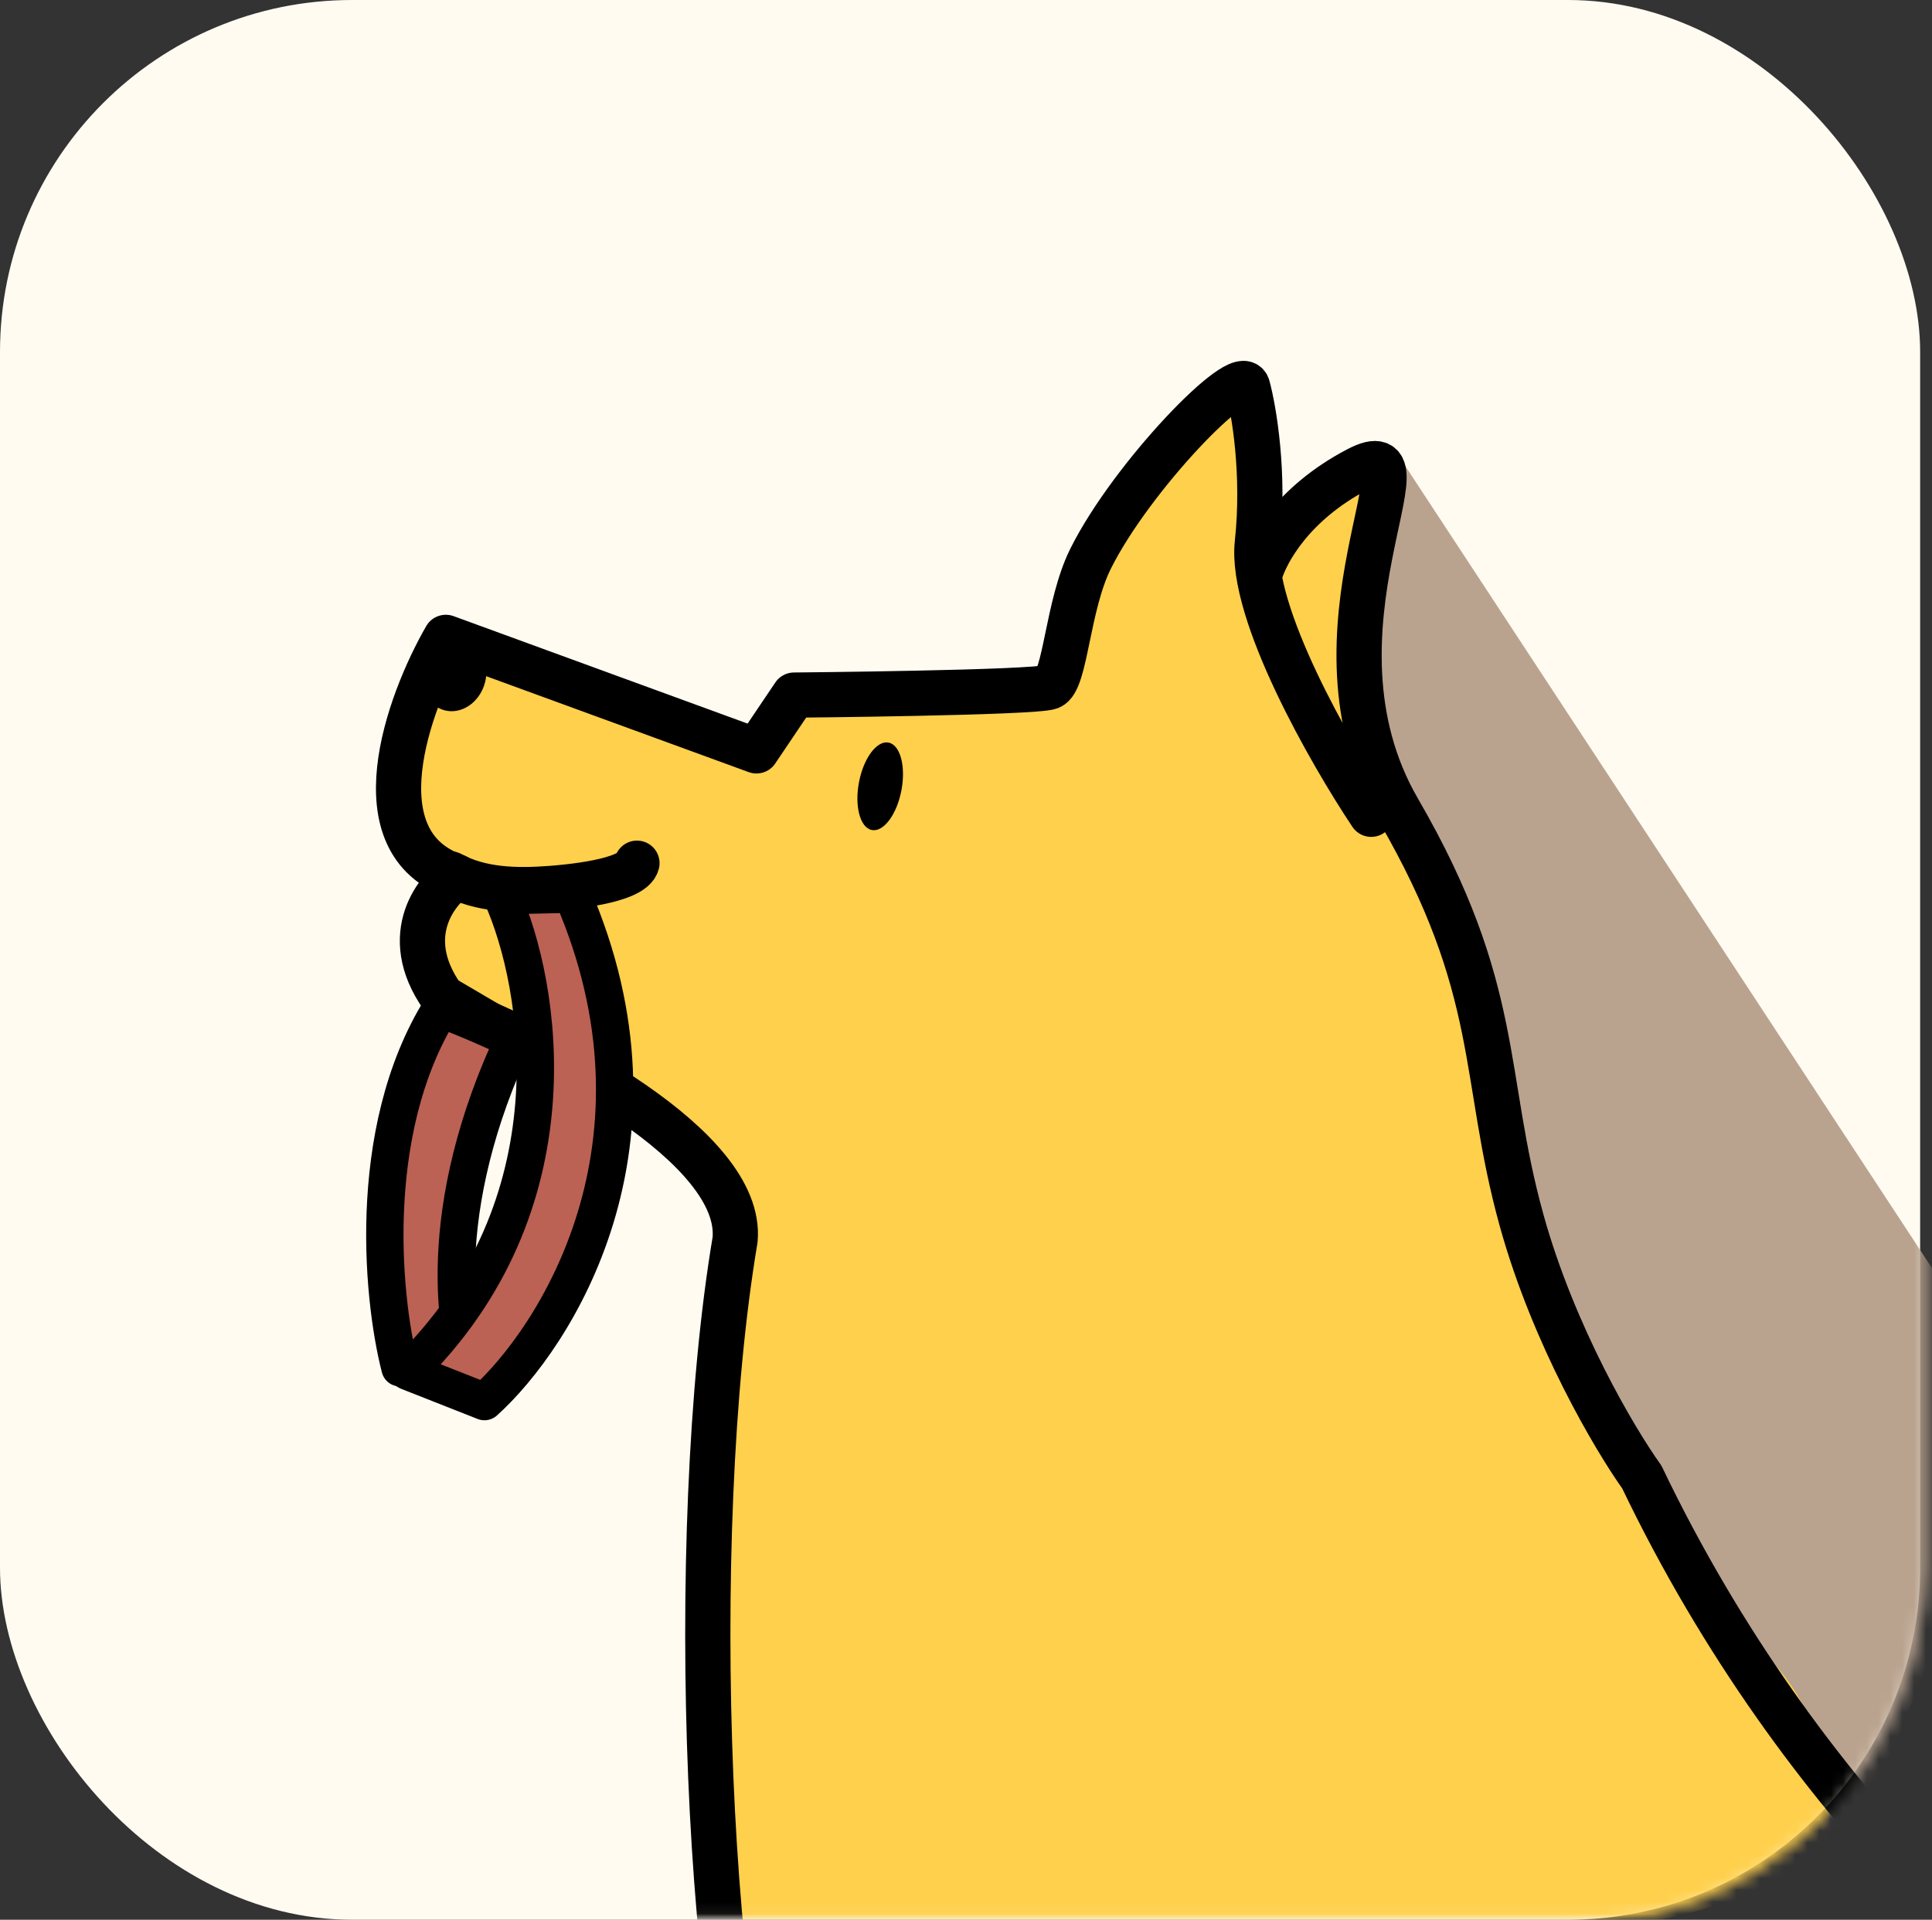 <svg width="163" height="162" viewBox="0 0 163 162" fill="none" xmlns="http://www.w3.org/2000/svg">
<rect x="0" y="0" width="163" height="162" fill="#333333" stroke="none"/>
<rect width="162" height="162" rx="29.7" fill="#FFFBF1"/>
<mask id="mask0_802_8036" style="mask-type:alpha" maskUnits="userSpaceOnUse" x="-1" y="16" width="164" height="147">
<rect x="-0.225" y="16.875" width="162.45" height="145.35" rx="29.925" fill="#FFFBF1" stroke="black" stroke-width="0.45"/>
</mask>
<g mask="url(#mask0_802_8036)">
<mask id="mask1_802_8036" style="mask-type:alpha" maskUnits="userSpaceOnUse" x="15" y="24" width="166" height="138">
<path d="M15.75 37.837C15.75 30.361 21.81 24.301 29.286 24.301L166.704 24.301C174.18 24.301 180.24 30.361 180.24 37.836V148.378C180.24 155.853 174.18 161.913 166.704 161.913L29.286 161.913C21.81 161.913 15.75 155.853 15.75 148.378V37.837Z" fill="white"/>
</mask>
<g mask="url(#mask1_802_8036)">
<path d="M171 119.195L118.446 39.15L75.825 161.55L154.575 160.65L171 119.195Z" fill="#B9A38F"/>
<path d="M37.245 82.174C33.805 80.024 35.991 76.261 37.514 74.649L35.095 71.692L34.558 60.672L39.396 55.028L63.854 62.823L67.079 58.522L88.312 56.91L93.15 44.008L105.514 32.451L106.589 47.502L115.996 39.977L115.19 62.554L121.641 75.724L129.435 107.708L145.024 137.004C145.024 137.004 153.285 140.026 154.35 151.875C156.15 171.9 60.898 162 60.898 162L59.554 137.273L62.241 108.514L60.091 98.032C53.909 93.642 40.686 84.325 37.245 82.174Z" fill="#FFD04C"/>
<path d="M43.502 87.396C36.54 102.037 38.266 113.074 40.24 117.324L33.746 115.422C32.164 109.245 30.774 94.33 37.868 84.085L43.502 87.396Z" fill="#BB6254" stroke="black" stroke-width="3.15" stroke-linejoin="round"/>
<path d="M90.898 233.336C120.934 263.192 137.786 258.433 142.961 251.629C157.356 241.659 120.685 209.514 90.643 182.364C66.609 160.643 47.709 183.972 40.764 200.293C31.383 209.361 30.436 219.734 27.164 225.983C26.113 229.386 26.272 235.734 35.321 233.902C44.369 232.07 42.835 225.042 52.669 211.796C55.616 209.176 60.862 203.479 90.898 233.336Z" fill="#FFD04C" stroke="black" stroke-width="3.814" stroke-linecap="round"/>
<path d="M115.687 68.715C112.22 63.521 105.445 51.673 106.079 45.825C106.712 39.977 105.794 34.584 105.255 32.619C104.717 30.654 95.454 40.225 92.004 47.161C90.038 51.114 89.902 57.472 88.579 57.974C87.257 58.476 66.995 58.656 66.995 58.656L63.822 63.365L37.613 53.785C34.417 59.337 30.12 71.149 38.5 73.977C36.431 75.43 33.456 79.697 38.111 85.14C46.367 88.348 62.708 96.733 62.02 104.604C57.815 129.566 59.607 173.379 65.453 186.415L181.044 174.588C172.549 169.801 152.149 153.11 138.516 124.638C136.262 121.488 131.077 112.741 128.368 102.955C124.981 90.722 126.784 83.529 117.98 68.345C109.177 53.161 121.486 35.972 114.536 39.611C108.976 42.522 106.847 46.607 106.322 48.308" stroke="black" stroke-width="3.814" stroke-linecap="round" stroke-linejoin="round"/>
<path d="M167.576 183.199C165.907 203.025 137.51 228.156 114.404 214.901C76.118 192.938 80.726 183.121 71.684 189.057C59.77 196.878 62.112 209.714 49.363 212.049C36.614 214.385 38.172 203.779 46.679 189.536C52.459 179.861 54.993 165.345 78.418 168.471C97.158 170.971 109.167 170.825 115.424 172.957" stroke="black" stroke-width="3.814" stroke-linecap="round"/>
<ellipse rx="2.711" ry="3.073" transform="matrix(-0.922 -0.359 -0.346 0.949 38.319 56.943)" fill="black"/>
<path d="M38.017 73.745C40.546 75.133 43.569 75.191 46.48 74.972C47.753 74.876 53.341 74.401 53.739 72.842" stroke="black" stroke-width="3.814" stroke-linecap="round"/>
<ellipse rx="1.84" ry="3.721" transform="matrix(-0.97 -0.2 -0.192 0.991 74.261 66.353)" fill="black"/>
<path d="M34.413 115.728C48.84 101.683 45.697 83.117 42.322 75.59L48.266 75.454C57.442 96.54 46.829 112.92 40.872 118.276L34.413 115.728Z" fill="#BB6254" stroke="black" stroke-width="3.15" stroke-linejoin="round"/>
</g>
</g>
</svg>
